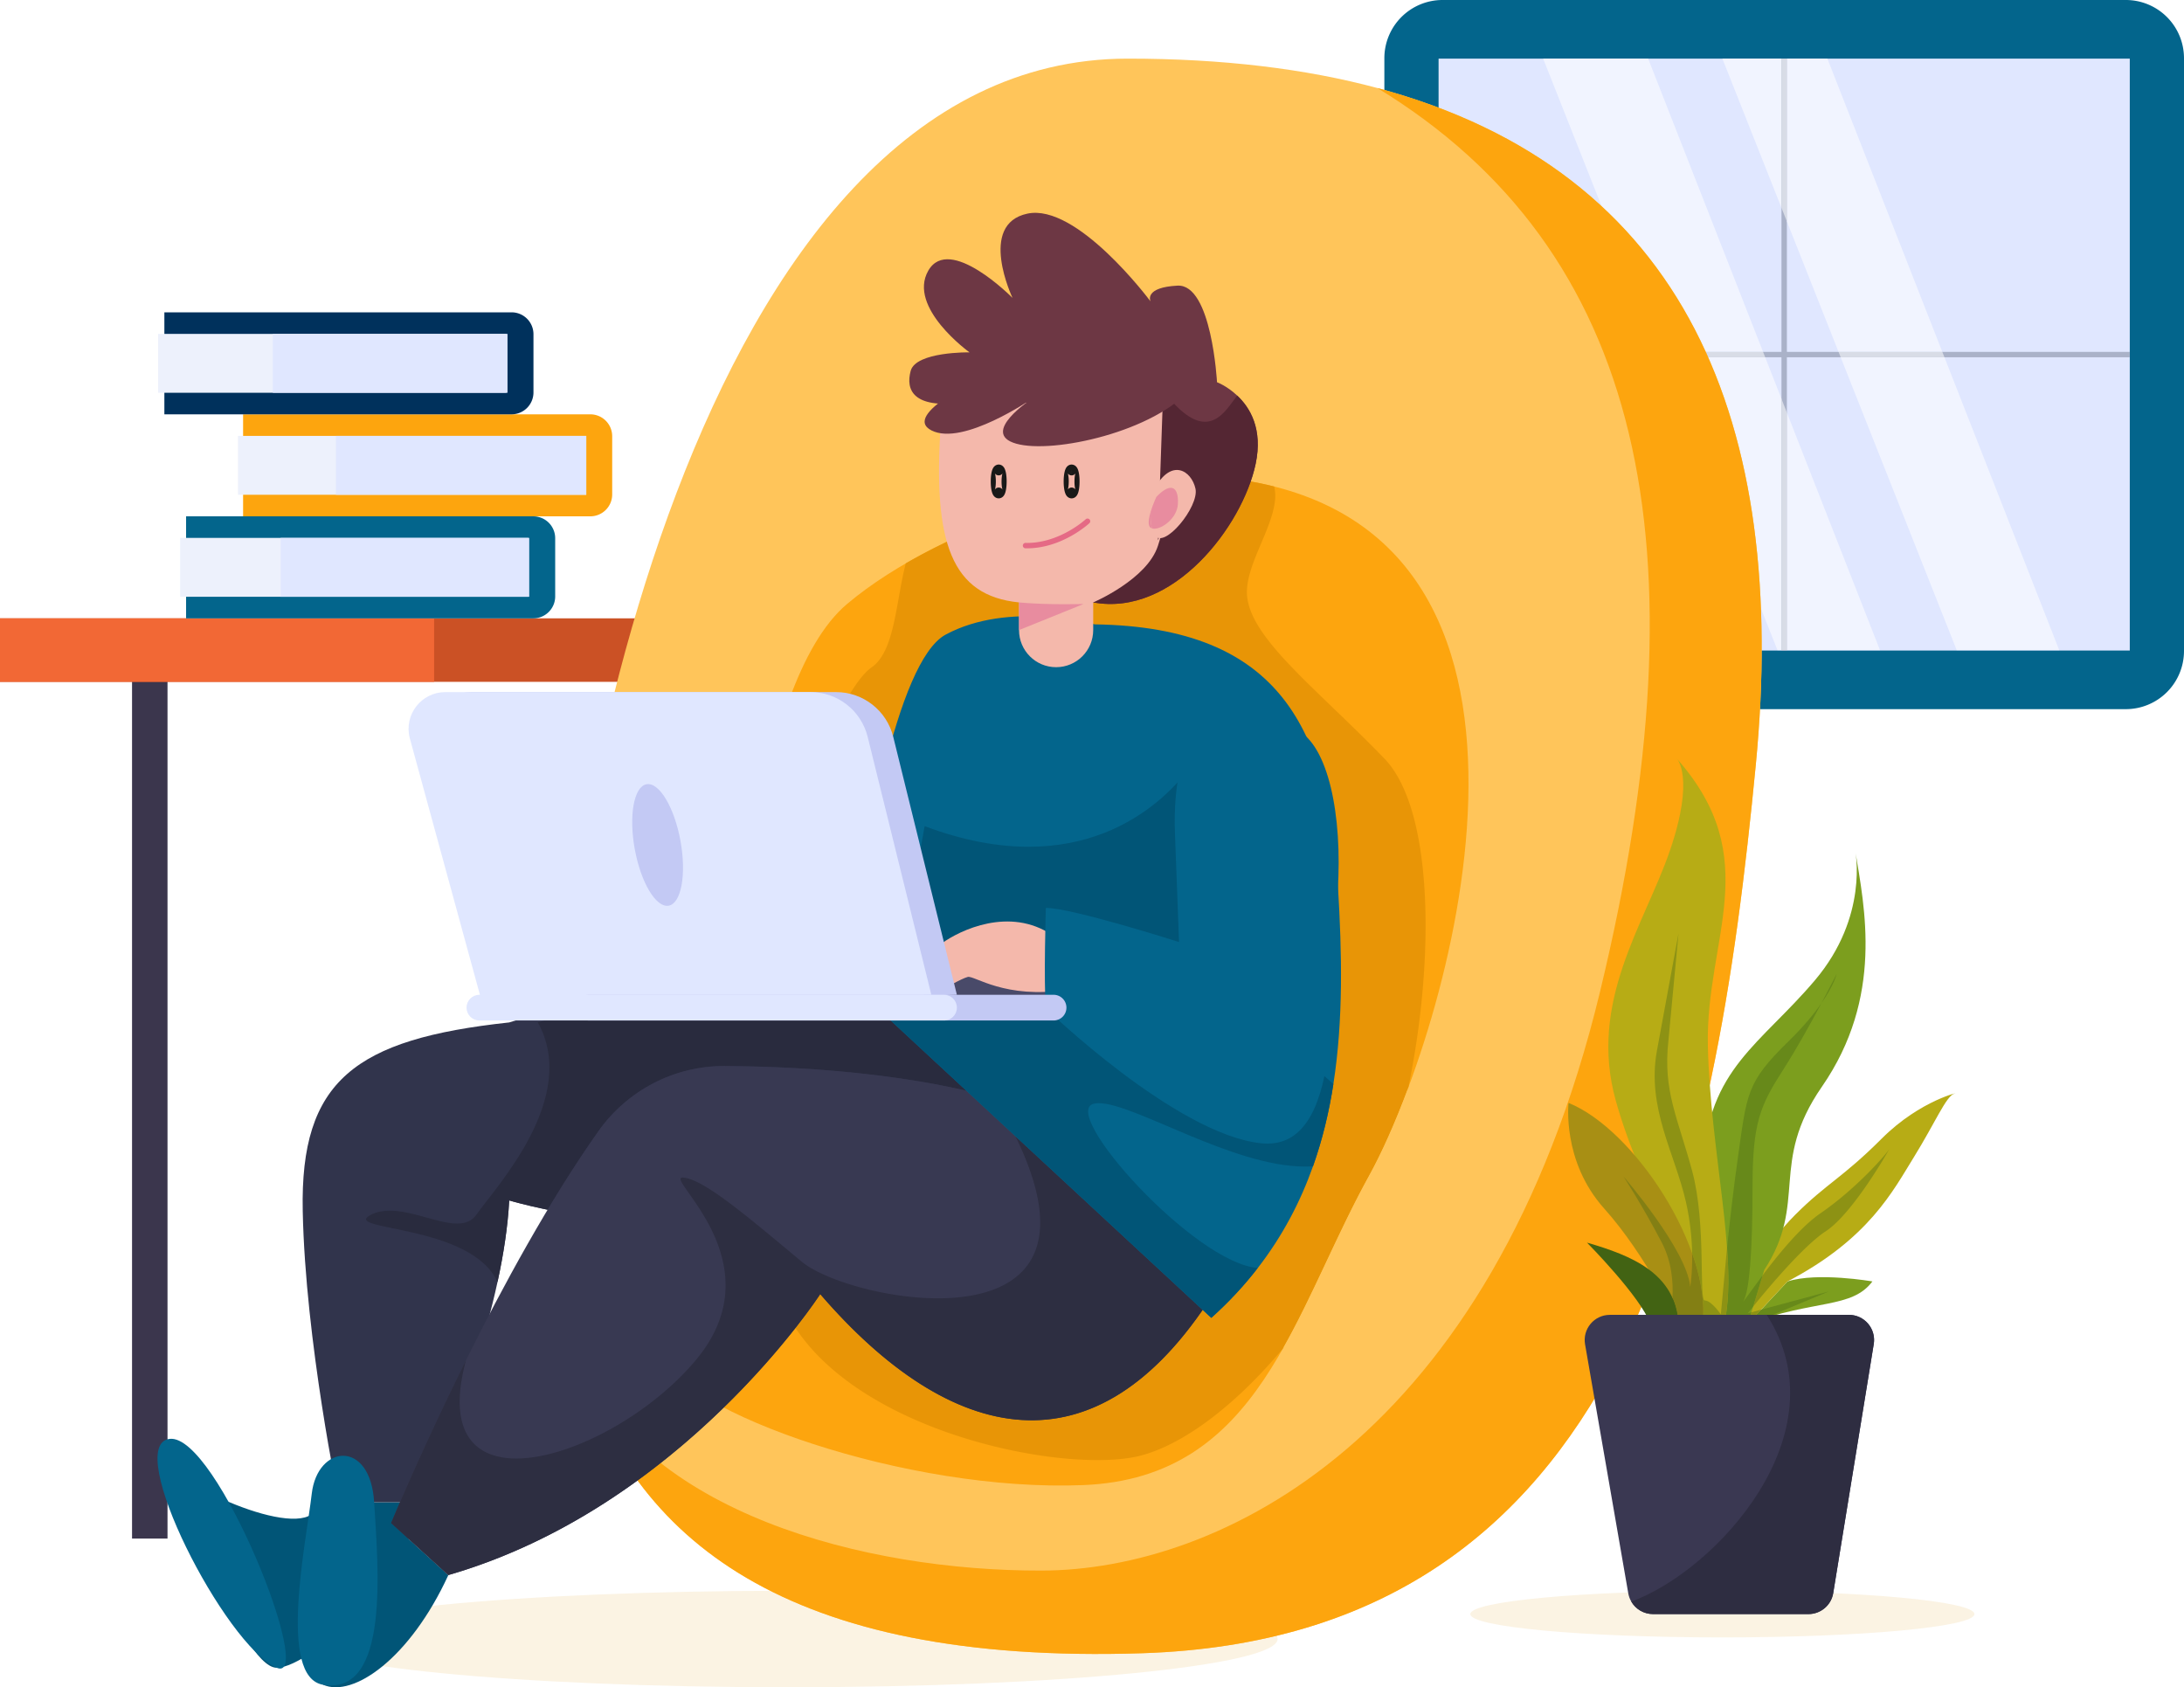 <svg xmlns="http://www.w3.org/2000/svg" width="444" height="343" fill="none" fill-rule="evenodd" xmlns:v="https://vecta.io/nano"><path d="M34.055 312.77h-7.211V132.155h7.211V312.77z" fill="#3b364d"/><path d="M298.911 328.122c0 2.618 22.943 4.741 51.242 4.741s51.242-2.123 51.242-4.741-22.941-4.74-51.242-4.74-51.242 2.122-51.242 4.74zM60.54 333.19c0 5.418 44.59 9.81 99.594 9.81s99.595-4.392 99.595-9.81-44.591-9.808-99.595-9.808-99.594 4.392-99.594 9.808z" fill="#fbf3e3"/><path d="M293.26 144.161h138.916A11.83 11.83 0 0 0 444 132.333V11.828A11.83 11.83 0 0 0 432.176 0H293.26a11.83 11.83 0 0 0-11.824 11.828v120.505a11.83 11.83 0 0 0 11.824 11.828z" fill="#03658c"/><path d="M432.978 132.244h-140.52V11.917h140.52v120.327z" fill="#e0e7ff"/><g fill="#aab2c8"><path d="M363.268 132.244h-1.1V11.917h1.1v120.327z"/><path d="M432.978 72.63h-140.52v-1.098h140.52v1.098z"/></g><path d="M397.787 132.155h20.842l-23.33-59.525h-21.093l23.581 59.525zM373.77 71.531h21.097l-23.364-59.614h-8.235V45.02l10.502 26.512zm-11.602-29.286V11.917h-12.015l12.015 30.328z" fill="#f1f4ff"/><path d="M363.268 45.02V11.917h-1.1v30.328l1.1 2.774zm10.938 27.61h21.093l-.432-1.098H373.77l.436 1.098z" fill="#d8dce6"/><path d="M361.346 132.155h.822V81.073l-3.309-8.443h-11.596c6.549 14.837 9.997 32 10.733 51.069l3.35 8.456zm1.922 0h18.921l-18.921-48.277v48.278zm-16.499-60.624h11.659l-23.364-59.614h-21.351L325.6 41.922c9.014 8.349 16.013 18.284 21.169 29.609z" fill="#f1f4ff"/><path d="M362.168 132.155h1.1V83.878l-1.1-2.805v51.082zM347.263 72.63h11.596l-.431-1.098h-11.659l.494 1.098z" fill="#d8dce6"/><path d="M138.372 138.61H0V125.7h138.372v12.91z" fill="#cb5125"/><path d="M88.257 138.61H0V125.7h88.257v12.91z" fill="#f26835"/><path d="M37.831 125.7h70.586c2.458 0 4.451-1.994 4.451-4.452v-11.833a4.45 4.45 0 0 0-4.451-4.451H37.831V125.7z" fill="#03658c"/><path d="M107.423 121.316H36.629v-11.969h70.794v11.969z" fill="#edf1fc"/><path d="M107.594 121.316H57.059v-11.969h50.535v11.969z" fill="#e0e7ff"/><path d="M49.419 104.964h70.587c2.458 0 4.45-1.994 4.45-4.452V88.679a4.45 4.45 0 0 0-4.45-4.452H49.419v20.737z" fill="#fda50e"/><path d="M119.183 100.58H48.39V88.611h70.793v11.969z" fill="#edf1fc"/><path d="M119.183 100.58H68.297V88.611h50.886v11.969z" fill="#e0e7ff"/><path d="M33.416 84.227h70.586a4.45 4.45 0 0 0 4.45-4.451V67.943a4.45 4.45 0 0 0-4.45-4.451H33.416v20.735z" fill="#00315c"/><path d="M102.942 79.845H32.148V67.876h70.794v11.969z" fill="#edf1fc"/><path d="M103.178 79.845H55.462V67.876h47.716v11.969z" fill="#e0e7ff"/><path d="M112.025 232.485c-.097 15.427 1.359 30.126 5.344 43.359l.009.03c11.17 37.045 42.225 62.573 114.842 60.206 98.558-3.211 116.461-94.885 124.728-180.6 6.714-69.549-14.186-120.738-76.928-137.584-14.589-3.919-31.448-5.979-50.739-5.979-88.692 0-116.883 161.914-117.256 220.568z" fill="#ffc55a"/><path d="M117.378 275.874c11.17 37.045 42.225 62.573 114.842 60.206 98.558-3.211 116.461-94.885 124.728-180.599 6.714-69.55-14.186-120.739-76.928-137.585 53.881 32.858 67.263 92.72 45.241 183.781-22.013 91.061-77.569 117.547-113.549 117.605-35.968.067-81.123-11.681-94.334-43.408zm136.88-177.998c70.301 12.519 39.632 112.974 24.092 141.103s-22.163 61.439-58.07 62.919-81.785-14.804-86.225-26.648 15.875-73.578 15.875-73.578 2.809-62.476 22.269-78.885 58.707-29.07 82.059-24.911z" fill="#fda50e"/><path d="M160.132 267.293c12.841 24.012 56.612 32.452 71.61 28.651 8.828-2.241 19.421-10.26 29.051-21.771 6.151-10.84 11.08-23.47 17.556-35.198 2.435-4.406 5.236-10.577 7.96-17.906 5.357-25.795 5.199-56.428-4.871-66.865-13.673-14.154-26.944-24.124-27.896-32.891-.737-6.88 7.065-15.955 5.498-22.407a64.1 64.1 0 0 0-4.779-1.027c-19.235-3.426-49.248 4.557-70.116 16.648-2.007 7.608-2.184 17.803-6.907 21.108-7.261 5.06-18.488 36.794-21.335 51.693-2.836 14.9 4.229 79.965 4.229 79.965z" fill="#e89506"/><path d="M64.647 305.384c-.567 9.038-26.704-2.497-30.165-7.495 0 0 14.313 41.142 21.763 41.142s27.758-21.428 27.758-21.428l-2.438-12.219H64.647z" fill="#015577"/><path d="M56.246 339.031c8.108 3.48-12.154-47.678-21.763-46.525s11.293 42.032 21.763 46.525z" fill="#03658c"/><path d="M61.544 246.148c.527 26.449 7.395 59.239 7.395 59.239h16.926s10.403-22.318 15.279-44.778c1.226-5.634 2.098-11.279 2.376-16.577 0 0 26.226 7.933 51.601 3.171 10.556-1.975 22.51-5.327 32.875-8.576 14.541-4.542 25.949-8.874 25.949-8.874l-19.369-24.512-49.81-7.493-5.834-.882-35.412 10.982c-31.41 3.392-42.512 11.853-41.976 38.3z" fill="#31344c"/><path d="M150.116 198.553l.172-2.378-5.523 1.573 5.351.805z" fill="#886e45"/><path d="M155.233 199.323l.045-4.569-4.99 1.421-.172 2.378 5.117.77z" fill="#835a3c"/><path d="M175.61 202.388l-3.411-3.163.635-5.046-6.976-2.439-10.58 3.014-.045 4.568 20.377 3.066z" fill="#824c3d"/><path d="M101.143 260.609c1.226-5.634 2.098-11.279 2.376-16.577 0 0 2.94.889 7.806 1.894 3.334-5.564 6.796-10.965 10.317-15.943 5.866-8.298 15.359-13.271 25.513-13.271h.177c12.838.073 31.738 1.005 49.132 5.016l-20.854-19.34-20.377-3.065-5.117-.77-5.351-.805-35.432 10.086c8.564 15.389-8.67 33.59-12.453 39.062-.94 1.359-2.31 1.835-3.942 1.835-1.917 0-4.194-.655-6.564-1.311s-4.833-1.311-7.117-1.311c-1.323 0-2.587.22-3.739.787-6.82 3.365 20.202 1.754 25.625 13.713z" fill="#292b3e"/><path d="M91.148 320.193c-7.783 16.916-19.314 24.991-25.464 22.298l2.689-28.069 11.143-4.807 11.632 10.578z" fill="#015577"/><path d="M65.684 342.491c13.696 2.285 11.147-24.228 10.378-37.107s-11.532-11.725-12.685-1.727-6.919 37.297 2.307 38.834z" fill="#03658c"/><path d="M79.514 309.613l11.628 10.579c47.588-13.751 75.606-57.12 75.606-57.12 26.439 30.672 56.047 37.553 79.87 0 0 0-1.504-16.694-20.825-29.562-3.744-2.511-8.17-4.868-13.381-6.928-20.663-8.183-48.144-9.774-65.08-9.87-10.221-.058-19.79 4.925-25.69 13.271-9.963 14.086-19.455 31.555-26.907 46.542-9.158 18.427-15.221 33.088-15.221 33.088z" fill="#383952"/><path d="M91.142 320.192c14.801-4.277 27.712-11.42 38.472-19.232 1.616-1.173 3.179-2.357 4.697-3.552 12.824-10.101 22.133-20.749 27.406-27.459 3.31-4.214 5.031-6.877 5.031-6.877 13.88 16.102 28.637 25.647 42.968 25.65 12.165.001 24.02-6.871 34.783-22.449l-38.081-35.315c12.585 25.666-.514 32.974-15.741 32.974-11.123 0-23.38-3.896-27.607-7.387-10.096-8.345-19.627-16.701-24.139-17.162a1.86 1.86 0 0 0-.159-.008c-3.752 0 19.229 17.388 2.66 37.15-9.342 11.155-25.495 19.97-36.45 19.97-8.713 0-14.139-5.571-10.247-19.97-9.158 18.427-15.221 33.088-15.221 33.088l11.628 10.579z" fill="#2d2e41"/><path d="M195.495 81.869h.709s7.051 26.993 19.071 37.055c2.165 1.811 4.493 3.076 6.974 3.536 16.217 2.999 30.346-15.486 33.019-28.163 1.493-7.092-1.14-11.442-3.756-13.885-2.049-1.955-4.098-2.711-4.098-2.711s-1.064-20-8.028-19.635c-6.696.345-5.575 2.999-5.489 3.201-.431-.575-15.001-19.95-25.021-17.842-10.172 2.146-3.036 17.133-3.036 17.133s-12.844-13.022-17.128-5.529 8.382 16.597 8.382 16.597-10.881-.173-11.954 3.757c-1.062 3.919.537 7.674 10.355 6.487z" fill="#6d3744"/><path d="M215.275 118.924c2.165 1.811 4.493 3.076 6.974 3.536 16.217 2.999 30.346-15.486 33.019-28.163 1.493-7.092-1.14-11.442-3.756-13.885-2.413 3.133-5.641 9.419-13.008 1.457h-3.419l-19.81 37.055z" fill="#542633"/><path d="M172.199 199.225l74.055 68.677c3.601-3.24 6.734-6.622 9.445-10.139h.01c5.029-6.496 8.649-13.435 11.217-20.67 1.925-5.432 3.265-11.029 4.147-16.731 2.031-13.012 1.753-26.619.93-40.13-1.926-31.641-11.487-52.771-49.456-53.307 0 0-17.405-4.868-30.29 2.079-10.135 5.452-16.734 45.775-19.09 62.736l-.968 7.485z" fill="#03658c"/><g fill="#015577"><path d="M249.477 201.454l6.225-1.918-12.606-45.329s-10.201 17.93-33.975 17.93c-6.128 0-13.16-1.192-21.149-4.191l-4.411 24.887 63.719 6.697 2.197 1.924z"/><path d="M246.254 267.902c3.601-3.24 6.734-6.622 9.445-10.139-12.884-.978-40.558-31.794-33.286-33.404.291-.064.615-.095.968-.095 3.63 0 10.414 3.221 18.138 6.442s16.391 6.441 23.786 6.441c.548 0 1.088-.018 1.621-.054 1.925-5.432 3.265-11.029 4.147-16.731l-21.596-18.908-20.749 6.396-46.962-4.89 1.795-10.127-10.394-1.093-.968 7.485 74.055 68.677z"/></g><path d="M228.728 207.85l20.749-6.396-2.197-1.924-63.719-6.697-1.795 10.127 46.962 4.89z" fill="#494a69"/><path d="M213.942 190.101c-8.699-5.881-18.822-.981-22.415 1.633s0 9.474 0 9.474 3.918-2.287 5.225-2.613 7.604 4.575 20.131 2.613-2.941-11.107-2.941-11.107z" fill="#f4b8ab"/><path d="M264.764 149.065c-17.059-12.727-26.721-1.545-25.896 20.447l.826 21.993s-21.755-6.944-27.076-6.944c0 0-.463 15.046 0 20.448 0 0 26.304 25.465 43.66 27.394s13.886-32.41 15.428-48.229-1.017-30.689-6.942-35.109z" fill="#03658c"/><path d="M194.533 202.226l-12.938-52.43c-1.319-5.346-6.113-9.101-11.617-9.101H95.73c-4.876 0-8.444 4.595-7.236 9.321l14.984 54.825 91.056-2.615z" fill="#c3c9f4"/><path d="M189.336 202.226l-12.94-52.43c-1.319-5.346-6.112-9.101-11.616-9.101H90.531c-4.874 0-8.442 4.595-7.236 9.321l14.984 54.825 91.058-2.615z" fill="#e0e7ff"/><path d="M119.729 207.454h94.46c1.443 0 2.613-1.17 2.613-2.613s-1.17-2.615-2.613-2.615h-94.46c-1.444 0-2.612 1.171-2.612 2.615a2.61 2.61 0 0 0 2.612 2.613z" fill="#c3c9f4"/><path d="M97.461 207.454h94.46c1.443 0 2.612-1.17 2.612-2.613s-1.169-2.615-2.612-2.615h-94.46c-1.442 0-2.613 1.171-2.613 2.615s1.171 2.613 2.613 2.613z" fill="#e0e7ff"/><path d="M129.046 172.618c1.245 6.818 4.334 11.963 6.899 11.495s3.634-6.374 2.39-13.192-4.334-11.963-6.899-11.494-3.635 6.374-2.39 13.191z" fill="#c3c9f4"/><g fill="#f4b8ab"><path d="M191.258 86.254c-1.645 24.14 2.194 34.838 15.906 36.21v5.624c0 4.166 3.375 7.543 7.54 7.543s7.541-3.377 7.541-7.543v-5.624s10.97-4.664 13.163-11.521 0-1.098 0-1.098l.974-27.981h-45.48l.356 4.389z"/><path d="M234.717 99.331c3.449-6.29 7.506-3.654 8.317 0s-6.491 12.544-8.317 9.417 0-9.417 0-9.417z"/></g><path d="M242.279 78.768c-7.342 8.925-28.158 13.565-35.691 11.424s3.172-9.104 3.172-9.104-13.969 9.639-20.365 6.427 10.85-11.066 10.85-11.066l42.034 2.32z" fill="#6d3744"/><path d="M217.337 97.875h1.099c-.001.577.056 1.104.127 1.415l.047.18.02.052-.451.208.353-.339.098.131-.451.208.353-.339-.634.608.402-.779c.114.059.186.124.232.171l-.634.608.402-.779-.445.862v-.97a.99.99 0 0 1 .445.108l-.445.862v-.97.94l-.642-.695a.96.96 0 0 1 .642-.245v.94l-.642-.695.434.469-.562-.314.128-.155.434.469-.562-.314.13.073-.135-.062.005-.011.13.073-.135-.062c.011-.015.083-.246.122-.544a8.75 8.75 0 0 0 .07-1.104 7.03 7.03 0 0 0-.125-1.415l-.048-.18-.019-.052.452-.208-.354.339-.098-.131.452-.208-.354.339.634-.608-.402.779c-.115-.059-.186-.123-.232-.171l.634-.608-.402.779.445-.862v.97a.97.97 0 0 1-.445-.108l.445-.862v.97-.939l.642.695a.96.96 0 0 1-.642.244v-.939l.642.695-.434-.469.56.314-.126.155-.434-.469.56.314-.129-.073.136.062-.007.011-.129-.073.136.062c-.012.015-.084.245-.123.543a8.73 8.73 0 0 0-.071 1.104h-2.198c.001-.713.06-1.355.178-1.89.062-.27.13-.511.264-.773a1.55 1.55 0 0 1 .325-.433c.16-.154.465-.341.85-.34s.69.186.85.34c.286.281.361.501.451.722.118.329.185.674.238 1.072s.076.836.076 1.302c-.001.714-.06 1.355-.176 1.89-.062.271-.13.51-.264.773a1.58 1.58 0 0 1-.325.433 1.25 1.25 0 0 1-.85.34c-.385.001-.69-.186-.851-.339-.286-.281-.36-.501-.449-.722-.119-.329-.187-.675-.239-1.073s-.078-.835-.078-1.302h1.099zm-14.822 0h1.099a7.03 7.03 0 0 0 .125 1.415l.049.18.018.052-.45.208.352-.339.098.131-.45.208.352-.339-.633.608.403-.779a.87.87 0 0 1 .23.171l-.633.608.403-.779-.445.862v-.97c.17 0 .331.048.445.108l-.445.862v-.97.94l-.642-.695c.092-.091.327-.245.642-.245v.94l-.642-.695.433.469-.561-.316.128-.154.433.469-.561-.316.13.073-.135-.062.005-.011.13.073-.135-.062c.012-.014.083-.245.122-.543a7.79 7.79 0 0 0 .07-1.104c.001-.577-.055-1.104-.125-1.414l-.048-.181-.019-.052.451-.208-.354.34-.097-.132.451-.208-.354.34.635-.609-.403.779c-.114-.059-.185-.123-.232-.17l.635-.609-.403.779.446-.862v.97a.98.98 0 0 1-.446-.108l.446-.862v.97-.939l.641.695a.96.96 0 0 1-.641.244v-.939l.641.695-.434-.469.561.314-.127.155-.434-.469.561.314-.13-.073.135.062-.005.011-.13-.073.135.062c-.011.015-.083.245-.122.543a8.75 8.75 0 0 0-.07 1.104h-2.198c.001-.713.06-1.355.178-1.89.061-.27.13-.511.264-.773.07-.131.156-.275.324-.433.16-.154.465-.341.851-.34a1.25 1.25 0 0 1 .849.34c.286.28.362.501.451.721a5.02 5.02 0 0 1 .238 1.073 10.29 10.29 0 0 1 .077 1.302c-.001.714-.06 1.356-.177 1.89-.062.272-.129.511-.264.773-.07.132-.156.275-.325.434-.159.153-.465.34-.849.339a1.26 1.26 0 0 1-.851-.339c-.286-.281-.362-.501-.451-.722a5.14 5.14 0 0 1-.238-1.073c-.05-.395-.077-.835-.077-1.302h1.099z" fill="#191918"/><path d="M208.499 110.364l.321.005c3.336.001 6.32-1.198 8.468-2.407 1.074-.604 1.936-1.21 2.528-1.661l.677-.544.171-.148.053-.047a.55.55 0 0 1 .777.028.55.55 0 0 1-.029.776c-.047.03-5.44 5.084-12.645 5.102a13.41 13.41 0 0 1-.346-.004.55.55 0 0 1 .025-1.1z" fill="#e56a85"/><g fill="#e88c9f"><path d="M207.164 128.088l13.117-5.301-3.532.045c-2.596 0-6.238-.068-9.585-.368v5.624zm27.02-20.678c-.271-1.049-.317-2.249-.252-3.396-.415 1.374-.646 2.798-.026 3.253a1 1 0 0 0 .278.143z"/><path d="M234.663 107.481c1.685 0 4.625-2.162 4.799-5.01.124-2.019-.373-3.303-1.458-3.303-.718 0-1.695.564-2.92 1.849 0 0-.69 1.467-1.152 2.997-.065 1.147-.019 2.347.252 3.396.143.048.304.071.479.071z"/></g><path d="M355.326 269.13c13.637-5.012 21.152-3.062 25.327-8.631 0 0-11.133-1.949-17.256 0l-8.071 8.631z" fill="#7c9e1e"/><path d="M363.397 260.499c16.572-8.663 21.487-18.496 25.7-25.286s6.553-12.408 8.192-12.876-6.788 1.171-14.745 9.13-11.234 9.131-17.553 15.452-11.935 15.625-12.639 22.211h2.973l8.072-8.631z" fill="#b7ac15"/><path d="M358.672 258.157c8.955-13.747.917-21.641 11.702-37.225 12.639-18.262 8.66-36.523 6.787-47.996 0 0 2.803 13.352-8.195 26.342s-21.762 18.023-22.698 37.397 2.809 32.455 2.809 32.455h6.249l3.346-10.973z" fill="#7c9e1e"/><path d="M350.523 269.13c3.001-12.877-2.85-34.853-3.319-56.626s11.702-37.928-6.318-58.297c0 0 3.744 3.746-1.405 18.729s-16.617 30.671-11 50.806 17.72 36.624 17.636 45.388h4.406z" fill="#b7ac15"/><path d="M346.117 269.13c1.873-15.452-13.891-39.535-27.231-44.921 0 0-1.403 11.836 7.254 21.488s15.098 23.433 15.098 23.433h4.879z" fill="#a88f14"/><path d="M341.239 269.13c-.587-10.27-9.481-13.871-18.608-16.52 0 0 11 11.104 12.871 16.52h5.737z" fill="#426313"/><path d="M357.043 267.294h3.349l11.445-4.771-13.81 3.717-.984 1.054z" fill="#67891a"/><path d="M355.886 267.294h1.157l.984-1.054-1.983.535-.158.519zm.508-1.665c2.741-3.397 10.14-12.298 14.776-15.33 5.558-3.635 12.966-16.732 12.926-16.732a.62.62 0 0 0-.039.063c-.667 1.11-6.666 8.001-13.997 13.04-3.981 2.735-8.55 8.35-11.719 12.571l-1.947 6.388z" fill="#8d9214"/><path d="M350.882 267.294h5.004l.158-.519-.718.193 1.068-1.339 1.947-6.388-3.921 5.35c-.014 0 .013-.068.087-.211 1.111-2.142 1.777-9.636 1.777-22.971s1.555-16.67 6.405-24.226c2.605-4.059 5.498-9.291 7.619-13.267-1.461 2.105-3.594 4.718-6.692 7.753-8.665 8.488-8.442 10.403-10.438 24.627-.816 5.812-1.521 12.032-2.072 17.356.374 5.11.409 9.73-.224 13.642z" fill="#67891a"/><path d="M346.257 267.294h4.625c.633-3.912.598-8.532.224-13.642l-1.265 13.538s-1.945-2.811-3.213-2.811c-.017 0-.035 0-.052.001-1.258 0 .369-15.443-2.559-26.305-2.937-10.892-5.952-16.225-4.845-26.406l2.066-21.933-4.394 23.89c-2.11 11.558 3.666 20.892 5.887 30.652.91 3.996 1.223 7.622 1.277 10.512 1.534 4.352 2.377 8.647 2.249 12.504z" fill="#8d9214"/><path d="M370.308 203.916c2.626-3.783 3.084-5.924 3.084-5.924l-3.084 5.924z" fill="#67891a"/><path d="M341.035 267.294h5.222c.129-3.857-.714-8.152-2.249-12.504.077 4.173-.388 6.813-.388 6.813-.667-7.527-13.552-22.418-13.552-22.418s3.777 5.779 7.775 13.425c2.019 3.86 2.338 8.033 2.159 11.219.47 1.051.821 2.203 1.033 3.465z" fill="#837f14"/><path d="M336.19 267.294h1.885c-2.02-3.345-4.777-7.682-5.467-7.682-.027 0-.051.006-.072.021-.551.38 1.95 2.235 3.654 7.661zm3.4 0h1.445c-.212-1.262-.563-2.414-1.033-3.465-.077 1.374-.246 2.562-.412 3.465z" fill="#426313"/><path d="M322.237 273.278l8.783 50.613c.107.618.318 1.182.618 1.692.889 1.534 2.545 2.539 4.413 2.539h31.601c2.501 0 4.643-1.815 5.039-4.283l8.237-50.615c.502-3.11-1.893-5.93-5.048-5.93h-48.603c-3.172 0-5.577 2.856-5.04 5.984z" fill="#3a3852"/><path d="M336.051 328.122h31.601c2.501 0 4.643-1.815 5.039-4.283l8.237-50.615c.045-.279.067-.556.067-.829-.001-2.765-2.243-5.101-5.115-5.101h-16.712c15.497 24.077-10.352 52.058-27.53 58.289.889 1.534 2.545 2.539 4.413 2.539z" fill="#2e2d41"/><path d="M278.349 238.975c-6.476 11.728-11.405 24.358-17.556 35.198 6.738-8.039 13.002-17.785 17.873-28.475 3.117-6.835 5.73-15.423 7.643-24.629-2.724 7.329-5.525 13.5-7.96 17.906z" fill="#ffc55a"/></svg>